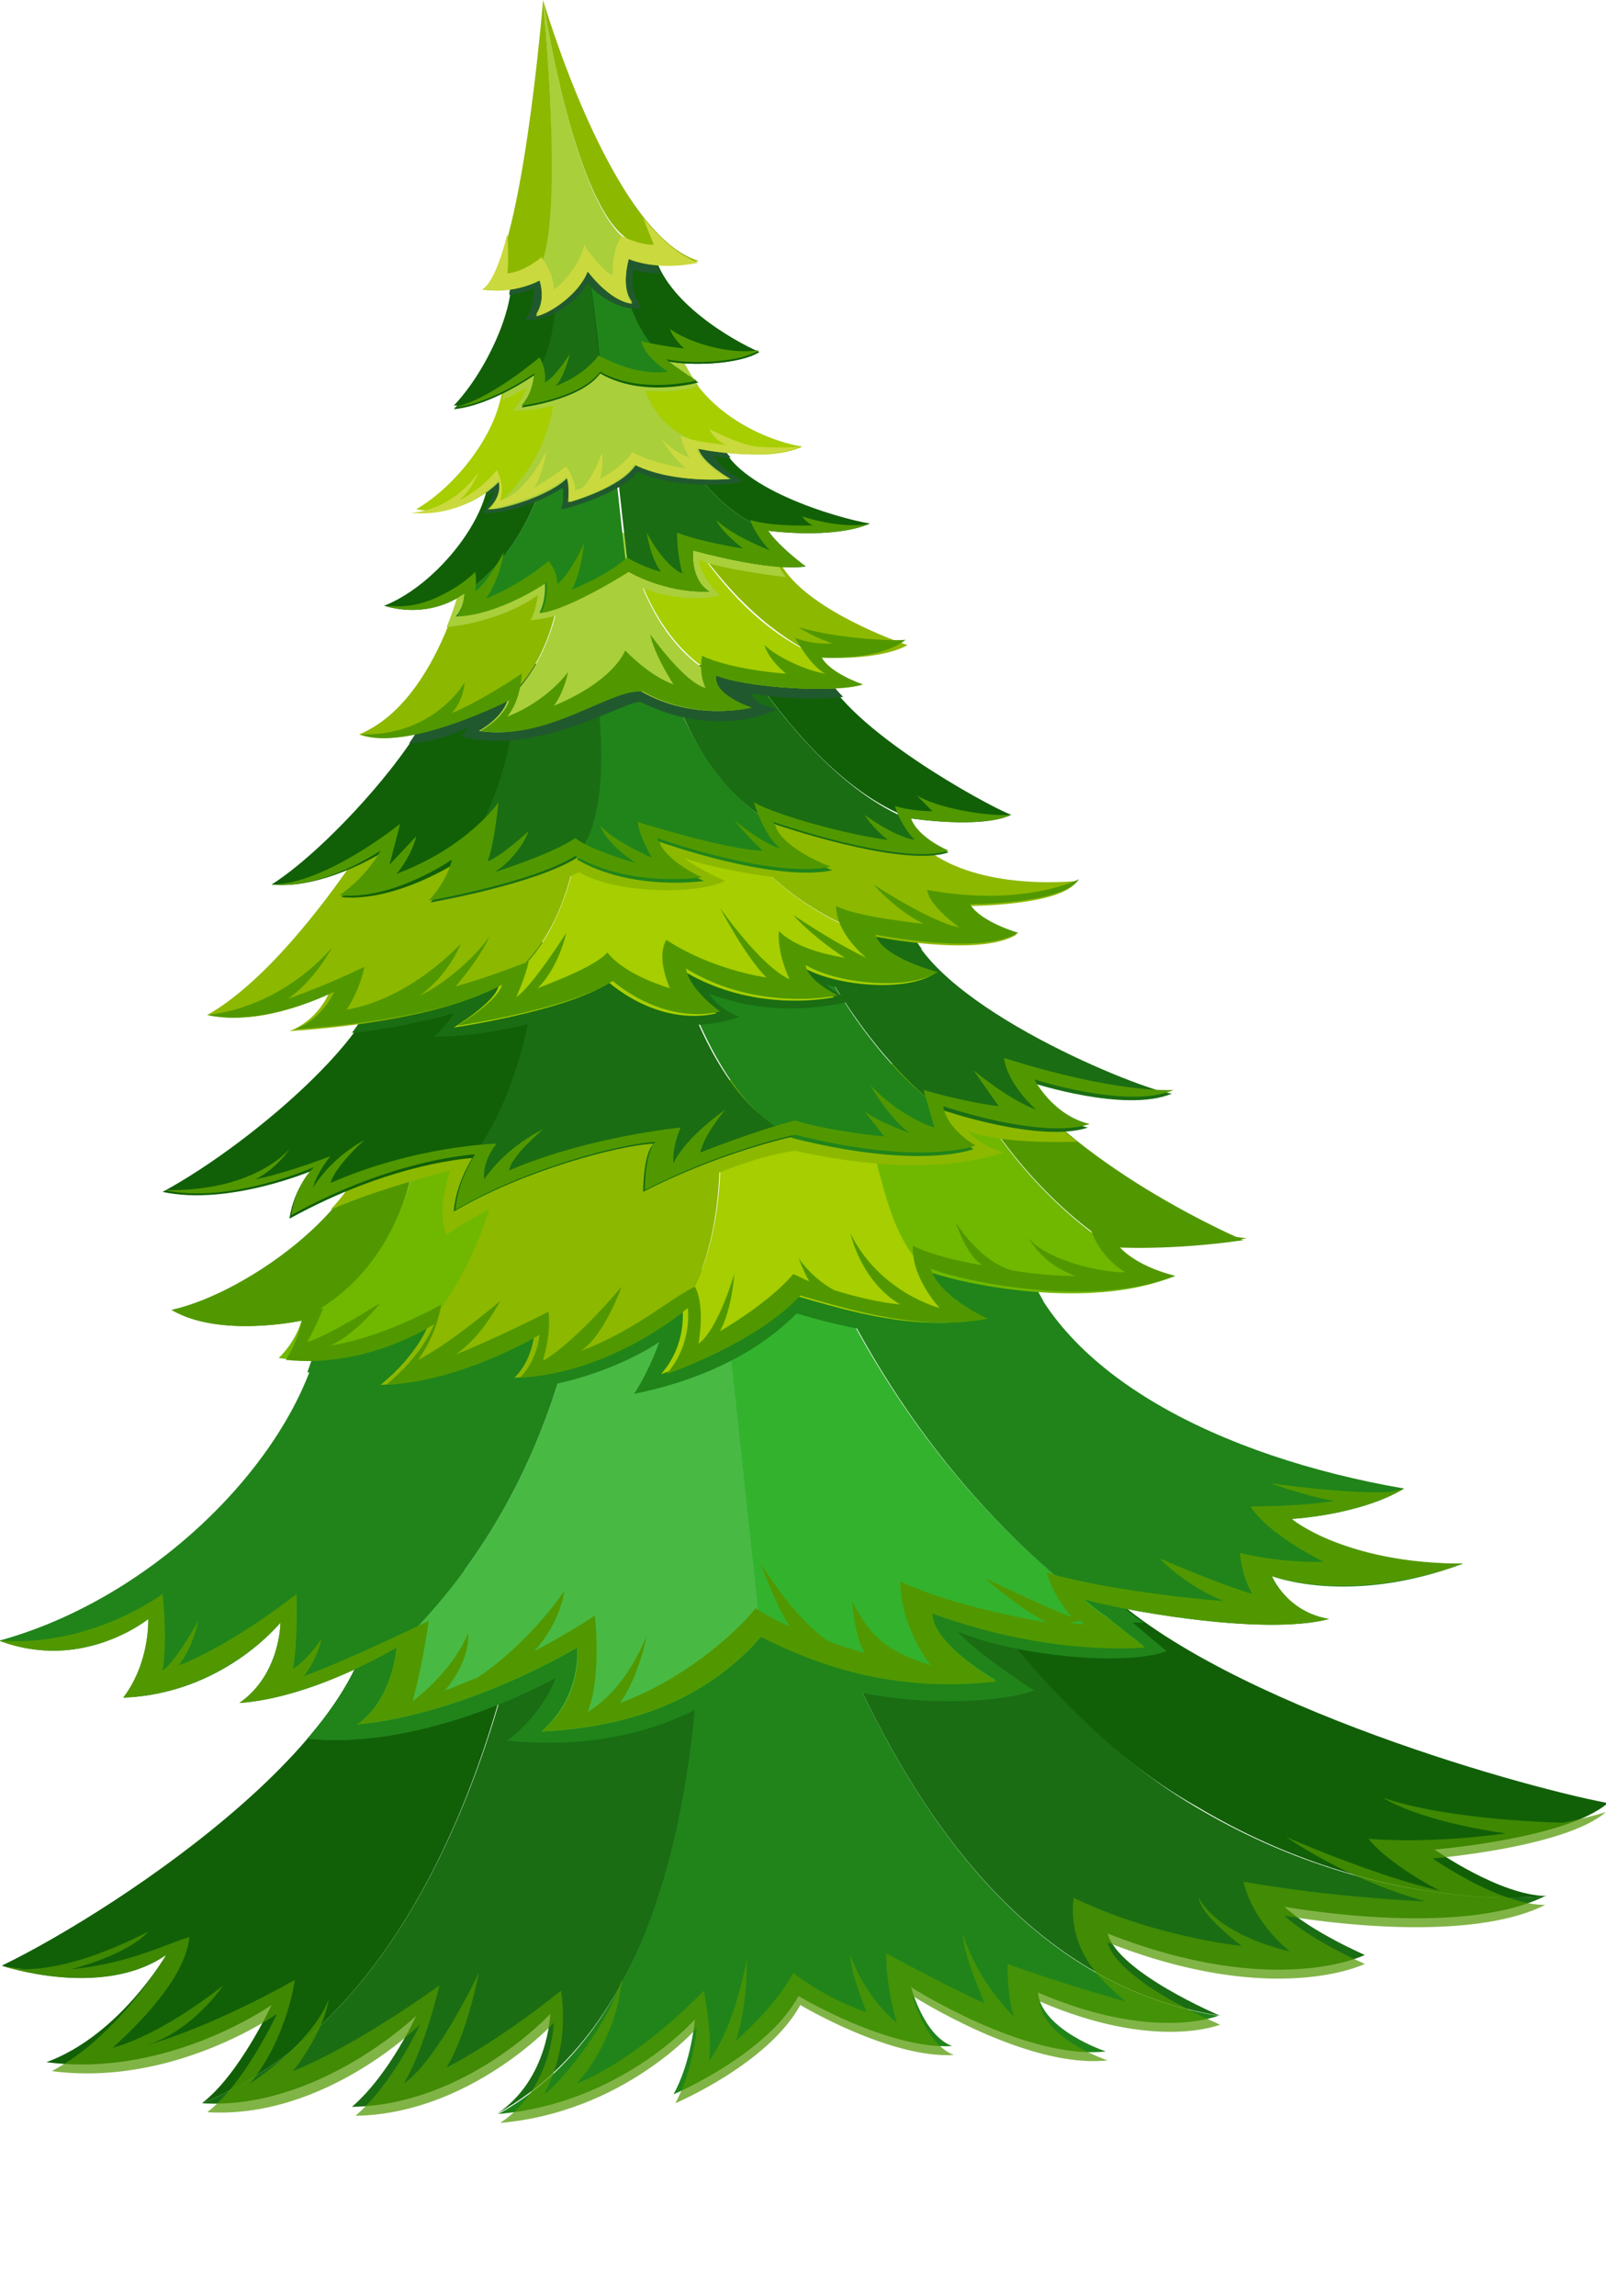 <svg width="89.9" height="128.5" viewBox="0 0 89.9 128.5" xmlns="http://www.w3.org/2000/svg" xmlns:xlink="http://www.w3.org/1999/xlink" overflow="hidden"><defs></defs><g><g><path d="M31.2 128.3C31.2 128.4 31.2 128.4 31.2 128.5 31.2 128.4 31.2 128.4 31.2 128.3Z" fill="#B34C11"/><path d="M31.2 128.1C31.2 128.2 31.2 128.2 31.2 128.3 31.2 128.3 31.2 128.2 31.2 128.1Z" fill="#B34C11"/></g><path d="M53.7 88.1C58.1 88.2 61.2 88.3 61.2 88.3 67.3 94.9 84.7 99.9 90 100.9 87.7 102.9 80.3 103.5 80.3 103.5 80.3 103.5 84 106.1 86.6 106.1 86.6 106.1 77.4 107.3 67 101.1 61.3 97.9 56.7 92.4 53.7 88.1Z" fill="#116008"/><path d="M11.3 117.7C13.4 116.1 15.2 112.2 15.2 112.2 15.2 112.2 9.4 116.3 2.6 115.4 6.7 113.9 9.3 109.4 9.3 109.4 5.7 111.9 0.1 110 0.1 110 6.7 106.8 22.7 96.2 20.6 88.3 22.2 88 25.6 87.9 29.6 87.8 28.3 95.6 23.9 112.6 11.3 117.7Z" fill="#116008"/><path d="M45.4 87.9C48.4 88 51.2 88 53.7 88.1 56.8 92.4 61.3 97.8 66.9 101.1 77.3 107.3 86.5 106.1 86.5 106.1 81.7 108.5 71.9 106.7 71.9 106.7 73.4 108.1 76.4 109.4 76.4 109.4 76.4 109.4 71.4 111.9 62 108.2 62.6 110.4 68.3 112.8 68.3 112.8 56.9 111 50 100.3 45.4 87.9Z" fill="#1A6D13"/><path d="M11.3 117.7C23.9 112.6 28.3 95.6 29.7 87.8 32.6 87.8 35.9 87.8 39.2 87.8 39.4 96.2 38.3 112.5 27.8 118.3 30.7 116.4 30.8 112.7 30.8 112.7 30.8 112.7 26.1 117.8 19.7 117.9 21.8 116.1 23.3 112.8 23.3 112.8 23.3 112.8 17.8 118.1 11.3 117.7Z" fill="#1A6D13"/><path d="M39.2 87.8C41.3 87.8 43.4 87.9 45.4 87.9 50 100.3 56.9 111 68.2 112.8 68.2 112.8 64.6 114.3 58.1 111.5 58.3 113.6 61.9 114.8 61.9 114.8 57.4 115.3 51 111.2 51 111.2 51 111.2 51.7 113.9 53.3 114.5 49.7 114.7 44.7 111.7 44.7 111.7 42.9 115 37.7 117.2 37.7 117.2 38.7 115.4 38.9 113 38.9 113 38.9 113 34.8 117.7 27.9 118.3 38.2 112.6 39.3 96.2 39.2 87.8Z" fill="#20841A"/><path d="M9.3 109.4C5.7 111.9 0.1 110 0.1 110 0.5 110.1 0.9 110.1 1.3 110.2 3.8 110.2 6.5 109 8.3 108.1 7.1 109.4 4.3 110.1 4 110.2 7.2 109.9 9.5 108.7 10.6 108.4 10.4 110.4 8.4 112.7 6.3 114.6 9.2 113.8 12.5 111.1 12.5 111.1 12.5 111.1 10.7 113.8 8 114.5L8 114.5C11.8 113.5 16.5 110.8 16.5 110.8 16.5 110.8 16.1 114 14 116.6 14 116.6 17.4 114.4 18.4 111.9 18.2 113.2 17.2 114.9 16.4 115.9 20.1 114.4 24.6 111.1 24.6 111.1 24.6 111.1 23.8 114.6 22.6 116.6 24.5 115.3 26.8 110.4 26.8 110.4 26.8 110.4 26.2 113.7 25 115.7 28.1 114.1 31.4 111.4 31.4 111.4 31.4 111.4 32 114.3 30.5 117.1 30.5 117.1 30.6 117.1 30.6 117.1 32.1 115.8 34.4 112.5 34.8 110.7 34.7 112.7 33.7 115 32.3 116.6 35.6 115.2 38.4 112.4 39.4 111.4 39.4 111.4 39.9 113.9 39.7 115.3 41.2 113.3 41.8 109.6 41.8 109.6 41.8 109.6 41.9 112 41.2 114.2 42.2 113.3 43.6 111.9 44.4 110.4 45.7 111.4 47.3 112.2 48.5 112.6 48.2 111.8 47.6 110.3 47.6 109.4 48.5 111.9 50.2 113.2 50.2 113.2 50.2 113.2 49.6 111.3 49.6 109.3 49.6 109.3 52.7 111 55.1 112.1 54.7 111.1 53.9 109.2 53.9 108.2 54.7 110.9 56.8 112.9 56.8 112.9 56.5 112.4 56.4 110.9 56.4 109.9 56.4 109.9 59.4 111 63 112 62.1 111.2 59.7 109.4 60.1 106.2 63.4 107.8 67.1 108.6 69.5 108.9 68.6 108.2 67.2 107 67.1 106.2 68.3 108.4 72.2 109.2 72.2 109.2 72.2 109.2 70.2 107.7 69.6 105.3 73.6 106 77.5 106.3 79.8 106.4 75.4 105.2 72 102.8 72 102.8 72 102.8 77 105 80.6 105.8 79.2 105.1 77.4 103.9 76.6 102.9 79.3 103.1 82 102.9 84.3 102.6 82.9 102.4 79.4 101.8 77.4 100.6 81.2 101.9 87.5 102 87.5 102 89 101.7 89.9 101.4 89.9 101.4 87.6 103.4 80.2 104 80.2 104 80.2 104 83.9 106.6 86.5 106.6 81.7 109 71.9 107.2 71.9 107.2 73.4 108.6 76.4 109.9 76.4 109.9 76.4 109.9 71.4 112.4 62 108.7 62.6 110.9 68.3 113.3 68.3 113.3 68.3 113.3 64.7 114.8 58.2 112 58.4 114.1 62 115.3 62 115.3 57.5 115.8 51.1 111.7 51.1 111.7 51.1 111.7 51.8 114.4 53.4 115 49.8 115.2 44.8 112.2 44.8 112.2 43 115.5 37.8 117.7 37.8 117.7 38.8 115.9 39 113.5 39 113.5 39 113.5 34.9 118.2 28 118.8 30.9 116.9 31 113.2 31 113.2 31 113.2 26.3 118.3 19.9 118.4 22 116.6 23.5 113.3 23.5 113.3 23.5 113.3 18.2 118.6 11.6 118.2 13.7 116.6 15.5 112.7 15.5 112.7 15.5 112.7 9.7 116.8 2.9 115.9 6.7 113.9 9.3 109.4 9.3 109.4Z" fill="#519800" opacity="0.72"/><g><g><g><g><path d="M65.3 92.4C62.9 93.3 56.6 92.6 53.6 91.3 54.7 92.5 57.4 94.3 57.9 94.6 55.3 95.5 48.5 95.7 42.8 93 39.8 95.8 35 98.1 28.4 97.4 30.5 95.8 31.1 93.9 31.1 93.9 31.1 93.9 23.9 98 17.2 97.3 19.8 94.3 21.4 91.1 20.6 88.3 27.1 87.1 61.1 88.3 61.1 88.3 61.9 89.2 62.9 90 64 90.8L63.4 90.8 65.3 92.4Z" fill="#20841A"/></g></g></g><g><g><path d="M46.1 70.7C48.6 76.2 53.1 83.6 60.6 89.4 60.9 89.7 61.4 90.1 62 90.5 62.7 91.1 63.4 91.6 64 92.1 62.3 92.2 58 92.3 52.1 90.2 52.2 92 55.7 94 55.7 94 51.2 94.6 47 93.8 42.5 91.5L40.3 71C42.4 70.9 44.3 70.8 46.1 70.7Z" fill="#33B22E"/><path d="M20 96.5C22 95.1 22.2 92.2 22.2 92.2 29.2 85.5 31.7 77.2 32.6 71.5 35.2 71.4 37.8 71.2 40.4 71.1L42.6 91.6C39 95.7 34.2 96.7 30.3 96.9 32.6 94.9 32.3 92.2 32.3 92.2 32.3 92.2 26.2 95.9 20 96.5Z" fill="#48BA44"/></g><path d="M57.1 70.1C59.3 76.9 68.2 81.5 78.6 83.3 76.1 84.8 72.3 85 72.3 85 72.3 85 75.3 87.6 81.9 87.5 75.5 89.9 71.2 88.2 71.2 88.2 71.2 88.2 72 90.2 74.4 90.6 70.6 91.6 62.3 90 60.7 89.5 53.2 83.7 48.7 76.3 46.2 70.8 52.4 70.4 57.1 70.1 57.1 70.1Z" fill="#20841A"/><path d="M0 91.8C9.8 89.1 18.3 79.6 18.2 72.3 21.1 72.2 26.6 71.8 32.6 71.5 31.7 77.2 29.2 85.5 22.2 92.2 22.2 92.2 17.6 95 13.4 95.3 15.7 93.7 15.7 90.8 15.7 90.8 15.7 90.8 12.5 94.8 6.9 95 8.4 93.1 8.3 90.6 8.3 90.6 8.3 90.6 4.6 93.6 0 91.8Z" fill="#20841A"/></g><g><path d="M56.7 73.9C54.5 75.1 50.2 75.2 44.6 73.5 42 76.1 38.5 77.4 35.5 78 36.4 76.6 36.9 75.1 36.9 75.1 36.9 75.1 33 77.9 26.9 77.9 28.3 76.9 28.4 76.2 28.4 76.2 28.4 76.2 23.6 78.5 19.6 78 20.4 77.1 21.5 75.9 21.5 75.9 21.5 75.9 19.4 76.7 17.2 76.8 17.8 75.2 18.1 73.7 18.1 72.2 26.5 71.8 57.1 70 57.1 70 57.4 71 57.9 71.9 58.4 72.8 56.5 72.7 53.8 72.3 53.8 72.3 53.8 72.3 54.8 73.3 56.7 73.9Z" fill="#20841A"/></g></g><g><g><path d="M47.7 59.8C49.6 66.5 49.6 68.6 51.8 71 52.3 72.6 55 73.8 55 73.8 51.3 74.5 47.6 73.4 44.5 72.5 42 75.2 37 76.9 37 76.9 38.5 75.2 38.2 73.2 38.2 73.2 40.5 69.7 40.6 64.6 40.1 60.6 42.8 60.3 45.4 60 47.7 59.8Z" fill="#A6CE00"/><path d="M53.5 59.3C55.6 64.3 59.6 68.1 62.3 69.8 62.3 69.8 63.1 70.9 65.5 71.5 60.9 73.3 53.9 71.9 51.8 71.1 49.6 68.7 49.6 66.6 47.7 59.9 50 59.6 52 59.4 53.5 59.3Z" fill="#70B800"/><path d="M53.5 59.3C54.9 59.2 55.8 59.1 55.8 59.1 59.7 65.2 69.6 69.4 69.6 69.4 65.5 70 62.4 69.8 62.4 69.8 59.6 68.1 55.6 64.2 53.5 59.3Z" fill="#519800"/><path d="M16.9 73.9C16.9 73.9 12.3 74.9 9.6 73.3 14.1 72.3 21 67 20.5 63.3 21.1 63.1 22.2 62.9 23.5 62.7 23.2 66.9 21.6 71.6 16.9 73.9Z" fill="#519800"/><path d="M15.6 76C16.7 74.9 16.9 73.8 16.9 73.8 21.6 71.5 23.2 66.8 23.6 62.6 25 62.4 26.7 62.1 28.6 61.9 28.3 65.6 27.2 70.3 24 74.1 23.9 74.1 20.2 76.6 15.6 76Z" fill="#70B800"/><path d="M28.5 61.9C32 61.4 36.1 61 40.1 60.6 40.5 64.6 40.5 69.7 38.2 73.2 38.2 73.2 34.1 76.8 28.8 77.1 29.8 76.1 29.9 74.7 29.9 74.7 29.9 74.7 25.6 77.3 21.3 77.5 23.4 75.8 24 74.1 24 74.1 27.1 70.3 28.2 65.6 28.5 61.9Z" fill="#8DB800"/></g><g><g><g><path d="M56.2 64.5C53.9 65.2 50.5 65.7 44.5 64.4 40.7 64.9 35.5 67.9 35.5 67.9 35.5 67.9 35.3 66.3 35.6 64.9 33.7 64.9 27.7 67.1 25 69.1 24.4 67.8 25.2 65.5 25.2 65.5 25.2 65.5 21.2 66.5 18.5 67.7 19.9 66.2 20.7 64.6 20.5 63.2 25.2 61.7 55.7 59 55.7 59 56.9 60.8 58.5 62.5 60.3 63.9 59.1 63.9 56.1 64 54.2 63.3 54.8 64.1 56.2 64.5 56.2 64.5Z" fill="#8DB800"/></g></g></g></g><g><g><path d="M37.4 52.3C40.1 52.1 42.7 52 44.9 51.9 46.7 55.5 49.2 59.5 52.7 62.1 52.9 63.4 54.5 64.3 54.5 64.3 54.5 64.3 51.6 65.5 44.4 63.7 40.8 61.9 38.7 56.9 37.4 52.3Z" fill="#20841A"/><path d="M50.8 51.7C52.4 56.4 63.9 61 65.6 61.2 63 62.3 57.8 60.6 57.8 60.6 57.8 60.6 58.8 62.6 60.9 63.1 58.2 64 52.7 62.1 52.7 62.1 49.3 59.5 46.7 55.5 44.9 51.9 48.4 51.8 50.8 51.7 50.8 51.7Z" fill="#1A6D13"/><path d="M9.1 66.7C14.3 63.9 22.4 56.8 21.1 54 22.9 53.6 26.3 53.2 30.1 52.9 30 56.7 29.1 61.2 26.5 64.8 26.5 64.8 22 65 16.2 68.2 16.5 66.3 17.5 65.5 17.5 65.5 17.5 65.5 12.8 67.5 9.1 66.7Z" fill="#116008"/><path d="M37.4 52.3C38.6 56.9 40.7 61.9 44.4 63.6 39.7 64.7 36 66.7 36 66.7 36 66.7 36 64.5 36.6 64 34.6 64.1 29.3 65.5 25.4 67.8 25.5 66.2 26.5 64.7 26.5 64.7 29.1 61 29.9 56.5 30.1 52.8 32.5 52.6 35 52.5 37.4 52.3Z" fill="#1A6D13"/><g><path d="M16.2 64.3C16.2 64.3 15.6 65.3 14.3 66 16.2 65.6 18.5 64.7 18.5 64.7 18.5 64.7 17.8 65.5 17.5 66.5 18.6 64.7 20.4 63.8 20.4 63.8 20.4 63.8 18.8 65.2 18.5 66.2 23.3 64.1 27.8 64 27.8 64 27.8 64 27 64.9 27.1 66 28.4 64.1 30.4 63.2 30.4 63.2 30.4 63.2 28.6 64.7 28.5 65.5 32.9 63.6 38.1 63.1 38.1 63.1 38.1 63.1 37.6 64.2 37.7 65.1 38.4 63.6 40.6 62.1 40.6 62.1 40.6 62.1 39.4 63.5 39.2 64.5 39.2 64.5 41.9 63.4 44.5 62.7 46.4 63.3 49.5 63.6 49.5 63.6L48.4 62.2C48.4 62.2 49 62.7 50.9 63.4 49.7 62.5 48.7 60.7 48.7 60.7 48.7 60.7 50.2 62.4 52.3 63.1 52.2 62.7 51.7 61 51.7 61 51.7 61 54.1 61.7 55.9 61.9L54.5 59.9C54.5 59.9 56.4 61.5 58 62.1 58 62.1 56.4 60.7 56.2 59.2 56.2 59.2 61.9 61.1 65.7 61 63.1 62.1 57.9 60.4 57.9 60.4 57.9 60.4 58.9 62.4 61 62.9 58.3 63.8 52.8 61.9 52.8 61.9 53 63.2 54.6 64.1 54.6 64.1 54.6 64.1 51.7 65.3 44.5 63.5 39.8 64.6 36.1 66.6 36.1 66.6 36.1 66.6 36.1 64.4 36.7 63.9 34.7 64 29.4 65.4 25.5 67.7 25.6 66.1 26.6 64.6 26.6 64.6 26.6 64.6 22.1 64.8 16.3 68 16.6 66.1 17.6 65.3 17.6 65.3 17.6 65.3 12.9 67.4 9.2 66.6 14.3 66.7 16.2 64.3 16.2 64.3Z" fill="#519800"/></g></g><g><g><g><path d="M52.7 54.5C51.9 55.8 47.8 55.6 46.3 55.1 46.7 55.6 47.7 56 47.7 56 47.7 56 43.8 57.2 39.7 55.6 40.2 56.5 41.4 56.9 41.4 56.9 39.5 57.6 36.2 57.7 34.1 55.7 31.4 57.2 26.4 58.1 24.3 58 25 57.4 25.4 56.7 25.4 56.7 25.4 56.7 22.2 57.6 19.7 57.8 20.9 56.2 21.5 54.8 21.1 53.9 27.2 52.4 50.8 51.6 50.8 51.6 51 52.1 51.2 52.6 51.6 53.1L49.9 53C49.9 53.1 50.7 53.8 52.7 54.5Z" fill="#1A6D13"/></g></g></g></g><g><g><path d="M40.4 45.8 50.5 45.9C52.1 49 56.8 49.6 60.3 49.3 59.4 50.7 54.2 50.7 54.2 50.7 54.8 51.7 56.9 52.3 56.9 52.3 54.8 53.6 48.9 52.4 48.9 52.4 44.7 51 42 48.2 40.4 45.8Z" fill="#8DB800"/><path d="M11.6 56.8C16.4 54.1 21.4 45.7 21.4 45.7L32.5 45.8C32.2 49.1 31.1 53.2 27.8 55.2 24.1 57.3 16.2 57.7 16.2 57.7 17.8 57.1 18.4 55.6 18.4 55.6 18.4 55.6 14.8 57.5 11.6 56.8Z" fill="#8DB800"/><path d="M32.6 45.7 40.4 45.8C42 48.2 44.7 51 48.8 52.4 49.2 53.7 52.3 54.5 52.3 54.5 50.5 55.6 46.5 55.1 44.9 54.1 45 55 46.7 55.8 46.7 55.8 46.7 55.8 42.3 56.8 38.2 54.3 38.4 55.5 40.1 56.7 40.1 56.7 40.1 56.7 37.3 57.6 34.1 55 31.6 56.6 25.4 57.5 25.4 57.5 25.4 57.5 27.7 56.1 27.9 55.2 31.1 53.2 32.2 49.1 32.6 45.7Z" fill="#A6CE00"/></g><g><g><g><path d="M44.8 47.1C45.3 47.7 47.7 48.8 47.7 48.8 46.2 50 39 48.4 38.3 48 38.8 48.5 40.6 49.3 40.6 49.3 38.9 50.1 34.4 50 32.4 48.8 30.2 50 26.2 51 23.1 51.1 23.8 50.3 24 49.7 24 49.7 24 49.7 20.7 51.2 18.3 50.4 20.2 47.9 21.5 45.8 21.5 45.8L50.6 46C51.1 47 52 47.8 53.1 48.3 51 48.6 46.5 47.9 44.8 47.1Z" fill="#8DB800"/></g></g></g></g><g><g><path d="M37.3 37.2C39 37.2 40.6 37.3 41.9 37.4 43.7 40.1 47.1 44.4 51 45.9 51.4 47 53.1 47.7 53.1 47.7 50.5 48.6 43.3 46.1 43.3 46.1 39.6 44 38 40 37.3 37.2Z" fill="#1A6D13"/><path d="M41.9 37.4C44.4 37.5 46.1 37.6 46.1 37.6 47.5 40.8 55.1 45 56.6 45.6 54.9 46.4 51 45.8 51 45.8 47.1 44.4 43.8 40.2 41.9 37.4Z" fill="#116008"/><path d="M33.2 37.2C34.6 37.2 36 37.2 37.3 37.3 38 40.1 39.7 44 43.4 46.2 43.8 47.7 46.6 48.7 46.6 48.7 43.3 49.4 36.9 47.1 36.9 47.1 37.3 48.4 39.4 49.3 39.4 49.3 39.4 49.3 35.4 49.9 32.3 48.1 34.1 45.5 33.7 40.3 33.2 37.2Z" fill="#20841A"/><path d="M15.2 49.5C18.7 47.3 25 40.1 24.6 37.7 25.8 37.5 27.4 37.3 29.2 37.3 28.9 40.6 28 45.8 25.5 48.3 25.5 48.3 22.1 50.5 19.1 50.2 20.7 49.1 21.4 47.7 21.4 47.7 21.4 47.7 18.1 49.8 15.2 49.5Z" fill="#116008"/><path d="M29.2 37.2C30.5 37.2 31.8 37.1 33.2 37.1 33.7 40.3 34.2 45.5 32.3 48 29.9 49.5 24.1 50.5 24.1 50.5 25.2 49.3 25.4 48.2 25.4 48.2 28 45.8 28.9 40.5 29.2 37.2Z" fill="#1A6D13"/><g><path d="M22.4 46.1 21.8 48.4 23.3 46.8C23.3 46.8 23.1 47.8 22.2 48.9 26.2 47.4 27.9 44.9 27.9 44.9 27.9 44.9 27.7 47.1 27.3 48.2 28.1 47.9 29.6 46.5 29.6 46.5 29.6 46.5 29.1 47.9 27.7 48.8 27.7 48.8 30.9 47.8 32.2 46.9 33.1 47.6 35.6 48.3 35.6 48.3 35.6 48.3 34 47.3 33.6 46.2 34.4 47.1 36.5 48 36.5 48 36.5 48 35.8 46.9 35.7 46 35.7 46 40.8 47.6 42.7 47.6 42 47 41.1 45.9 41.1 45.9 41.1 45.9 42.5 47.1 43.7 47.5 43.2 47.1 42.7 46.4 42.2 44.9 43.6 45.7 47.9 46.8 49.7 47 48.8 46.3 48.4 45.6 48.4 45.6 48.4 45.6 50 46.8 51.2 47 51.2 47 50.4 46.2 50.1 45.1 51 45.4 52.2 45.4 52.2 45.4 52.2 45.4 51.8 45 51.3 44.5 52.4 45.2 55.2 45.7 56.6 45.6 54.9 46.4 51 45.8 51 45.8 51.4 46.9 53.1 47.6 53.1 47.6 50.5 48.5 43.3 46 43.3 46 43.7 47.5 46.5 48.5 46.5 48.5 43.2 49.2 36.8 46.9 36.8 46.9 37.2 48.2 39.3 49.1 39.3 49.1 39.3 49.1 35.3 49.7 32.2 47.9 29.8 49.4 24 50.4 24 50.4 25.1 49.2 25.3 48.1 25.3 48.1 25.3 48.1 22 50.4 19 50.1 20.6 49 21.3 47.6 21.3 47.6 21.3 47.6 18.1 49.8 15.2 49.5 18.2 49.5 22.4 46.1 22.4 46.1Z" fill="#519800"/></g></g><g><g><g><path d="M43.5 39.7C41.8 40.5 38.9 40.8 35.9 39.3 35.3 39 30.2 42.4 25.8 41.2 26.2 40.9 26.2 40.7 26.2 40.7 26.2 40.7 24.7 41.5 22.9 41.6 24 40 24.7 38.5 24.6 37.6 30.4 36.5 46.2 37.6 46.2 37.6 46.4 38.1 46.7 38.5 47.2 39 46.3 39.1 44.1 39.2 42.1 38.8 42.1 39.4 43.5 39.7 43.5 39.7Z" fill="#21592E"/></g></g></g></g><g><g><path d="M38.4 29.7C40.7 29.7 42.7 30.1 43.5 31.1 44.4 33.7 49.6 35.7 50.8 36.1 49.2 37 46 36.8 46 36.8 42.6 35.3 40 32.2 38.4 29.7Z" fill="#8DB800"/><path d="M35.1 29.9C36.2 29.8 37.4 29.7 38.4 29.7 40 32.3 42.5 35.4 46 36.8 46.5 37.7 48.3 38.3 48.3 38.3 46.8 38.8 41.8 38.5 40.1 37.8 37 36.1 35.6 32.4 35.1 29.9Z" fill="#A6CE00"/><path d="M31.6 30.3C32.7 30.1 33.9 30 35 29.8 35.6 32.4 36.9 36.1 40 37.8 39.8 38.9 42 39.6 42 39.6 42 39.6 38.9 40.4 35.9 38.7 34.1 38.5 30.6 41.5 26.8 40.9 28.2 40.1 28.4 39.2 28.4 39.2 31 36.8 31.6 33 31.6 30.3Z" fill="#A9CF3B"/><path d="M20.1 41.1C24.7 39.2 26.2 31.4 26.2 31.4 26.2 31.4 28.6 30.8 31.6 30.3 31.5 33 31 36.8 28.4 39.1 28.4 39.2 22.7 42.1 20.1 41.1Z" fill="#8DB800"/></g><g><g><g><path d="M40.3 33.3C39.1 33.7 36.5 33.4 35.2 32.5 34.3 33.3 31.6 34.6 29.7 34.7 30 34.2 30.1 33.3 30.1 33.3 30.1 33.3 28.4 34.7 25 35.1 25.8 33.1 26.1 31.5 26.1 31.5 26.1 31.5 40.9 27.7 43.4 31.2 43.5 31.6 43.7 31.9 44 32.3 42.4 32.1 39.8 31.7 39.1 31.3 39.2 32 39.8 32.9 40.3 33.3Z" fill="#A9CF3B"/></g></g></g></g><path d="M30.9 25.1C32 25 33.2 24.9 34.3 24.8 34.6 27.8 35 31.3 35.1 32 35.1 32 31.8 34.1 30.2 34.3 30.6 33.5 30.5 32.6 30.5 32.6 30.5 32.6 27.9 34.4 25.5 34.5 26 34 26 33.2 26 33.2 28.9 31.2 30.3 27.9 30.9 25.1Z" fill="#20841A"/><path d="M37.8 24.7C38.9 26.6 40.5 28.7 43 29.7 43.6 30.6 45.1 31.7 45.1 31.7 43 32 38.8 30.8 38.8 30.8 38.8 30.8 38.6 32.4 39.7 33.1 37.2 33.2 35.2 32 35.2 32 35.1 31.3 34.7 27.8 34.4 24.8 35.6 24.8 36.8 24.7 37.8 24.7Z" fill="#1A6D13"/><path d="M37.8 24.7C39.3 24.6 40.3 24.6 40.3 24.6 41 27.3 46.9 29 48.7 29.3 46.6 30.2 43 29.7 43 29.7 40.5 28.7 38.9 26.6 37.8 24.7Z" fill="#116008"/><path d="M26 33.2C25.9 33.3 25.8 33.3 25.7 33.4 25.1 33.8 23.5 34.5 21.5 33.9 24.8 32.6 28.1 28 27.2 25.7 28.3 25.5 29.5 25.4 30.8 25.3 30.3 27.9 28.9 31.2 26 33.2Z" fill="#116008"/><g><g><g><path d="M41.6 26.9C40.5 27.3 37.3 27.2 35.7 26.4 34.8 27.6 31.7 28.5 31.4 28.5 31.6 28 31.5 27.3 31.5 27.3 31.5 27.3 29.2 28.8 27 28.7 27.4 28.2 27.7 27.5 27.7 27.5L27.2 27.8C27.5 26.9 27.6 26.1 27.3 25.5 31.9 24.7 40.3 24.5 40.3 24.5 40.4 24.9 40.6 25.3 40.9 25.6 40.6 25.6 40.2 25.6 40 25.5 40.3 26.3 41.6 26.9 41.6 26.9Z" fill="#21592E"/></g></g></g><g><path d="M37.9 19.4C39 22.9 42.6 24.6 44.9 25 42.7 25.9 39.1 25.1 39.1 25.1 39.3 25.9 40.9 26.8 40.9 26.8 40.9 26.8 37.8 27.1 35.6 26 34.8 27.3 31.9 28.1 31.9 28.1 31.9 28.1 32 27.1 31.8 26.7 30.9 27.7 28.2 28.5 27.5 28.5 28.2 27.7 28 26.9 28 26.9 28 26.9 26.1 29 23.4 28.5 26.3 26.8 29.3 22.4 27.9 19.6 31.7 18.7 37.9 19.4 37.9 19.4Z" fill="#A9CF3B"/><g><g><g><path d="M27.9 26.9C27.9 26.9 26 29 23.3 28.5 26.2 26.8 29.2 22.4 27.8 19.6 28.7 19.4 29.8 19.2 30.9 19.2 31.3 21.3 31.3 24.9 28.2 27.9 28 28.1 27.7 28.3 27.5 28.5 27.4 28.5 27.3 28.5 27.3 28.5 28.2 27.7 27.9 26.9 27.9 26.9Z" fill="#A6CE00"/></g><g><path d="M35.5 19.2C36.9 19.3 37.9 19.4 37.9 19.4 39 22.9 42.6 24.6 44.9 25 43.3 25.7 41.1 25.4 39.9 25.2 39.5 25 38.9 24.7 38.3 24.4 36.3 23.4 35.7 21.1 35.5 19.2Z" fill="#A6CE00"/></g><path d="M27.9 26.9C27.9 26.9 28.2 27.6 27.4 28.5 28 28.4 30.7 27.7 31.7 26.7 31.9 27.1 31.8 28.1 31.8 28.1 31.8 28.1 34.7 27.3 35.5 26 37.7 27.1 40.8 26.8 40.8 26.8 40.8 26.8 39.2 25.9 39 25.1 39 25.1 42.6 25.9 44.8 25 44.8 25 43.8 25.1 42.4 25 41.4 24.9 39.7 24 39.7 24 39.7 24 40 24.7 40.7 24.9 39.8 24.8 38.9 24.7 38.1 24.4 38.2 24.9 38.4 25.3 38.6 25.6 37.5 25.2 37 24.5 37 24.5 37 24.5 37.6 25.6 38.4 26.2 37.6 26.1 36.3 25.8 35.4 25.3 35 25.9 34.3 26.4 33.6 26.8 33.8 26.1 33.7 25.3 33.7 25.3 33.5 25.9 33.1 26.8 32.6 27.3 32.4 27.4 32.2 27.4 32.2 27.5 32.2 26.8 31.7 26.1 31.7 26.1 31.7 26.1 30.9 26.7 29.9 27.3 30.4 26.5 30.6 25.2 30.6 25.2 30.6 25.2 29.7 27.2 28.3 27.9 28.2 27.9 28.1 28 28 28 28.3 27.1 27.8 26.3 27.8 26.3 27.8 26.3 27.1 27.3 25.7 28 26.5 27.3 26.8 26.4 26.8 26.4 26.8 26.4 25.5 28.5 23 28.7 26.1 29 27.9 26.9 27.9 26.9ZM39.3 26.3C39.3 26.3 39.3 26.3 39.3 26.3 39.3 26.3 39.3 26.2 39.3 26.3 39.3 26.3 39.3 26.3 39.3 26.3Z" fill="#CAD93E"/></g></g><g><g><g><path d="M33.7 21.3C32.6 22.3 30.6 23 28.7 23 29.2 22.4 29.5 21.7 29.5 21.7 29.5 21.7 28.8 22.1 28.1 22.4 28.4 21.4 28.3 20.4 27.9 19.6 31.7 18.7 37.9 19.3 37.9 19.3 38.2 20.2 38.6 20.9 39.1 21.6 38.1 22 35.4 22.1 33.7 21.3Z" fill="#A9CF3B"/></g></g></g></g><g><g><path d="M36.6 14.1C37.2 16.9 41.1 19.1 42.5 19.7 41.4 20.4 38.6 20.5 37.3 20.2 37.8 20.7 39.1 21.4 39.1 21.4 39.1 21.4 36 22.3 33.6 20.9 32.5 22.4 29.2 22.8 29.2 22.8 29.9 22 29.9 21 29.9 21 29.9 21 27.5 22.7 25.4 22.9 27.4 20.8 29.1 16.8 28.5 15.1 30.3 13.5 36.6 14.1 36.6 14.1Z" fill="#116008"/><path d="M31.1 14.1C31.7 14 32.3 14 32.8 14 33.1 16 33.5 19.5 33.6 20.8 32.5 22.3 29.2 22.7 29.2 22.7 29.9 21.9 29.9 20.9 29.9 20.9 31.2 19.5 31.2 15.9 31.1 14.1Z" fill="#1A6D13"/><g><path d="M37.3 20.1C37.8 20.5 38.2 20.7 38.5 21 38.2 20.8 37.6 20.4 37.3 20.1Z" fill="none"/><path d="M34.3 14C35.6 14 36.6 14.1 36.6 14.1 37.2 16.9 41.1 19.1 42.5 19.7 41.4 20.4 38.6 20.5 37.3 20.2 35.7 19 34.8 16 34.3 14Z" fill="#116008"/><path d="M32.8 14C33.3 14 33.8 14 34.3 14 34.8 16 35.7 19 37.3 20.1 37.6 20.4 38.1 20.7 38.5 21 38.7 21.1 38.8 21.2 39 21.3 38.5 21.4 35.7 22 33.6 20.8 33.6 19.6 33.1 16 32.8 14Z" fill="#20841A"/><path d="M25.4 22.7C27.4 20.6 29.1 16.6 28.5 14.9 29 14.5 30 14.2 31.1 14.1 31.2 15.9 31.2 19.5 30 20.8 29.9 20.8 27.5 22.6 25.4 22.7Z" fill="#116008"/></g></g><g><path d="M35.9 17.2C34.9 17.5 33.3 16.5 32.9 15.8 32.4 16.9 30.7 18 29.4 17.9 29.9 17.3 29.9 16.1 29.9 16.1 29.9 16.1 29.4 16.4 28.5 16.5 28.6 15.9 28.6 15.3 28.4 14.9 30.1 13.5 36.5 14.1 36.5 14.1 36.6 14.5 36.7 14.9 37 15.3 36.4 15.3 35.7 15.2 35.5 15.1 35.1 16.1 35.9 17.2 35.9 17.2Z" fill="#21592E"/></g></g><g><g><path d="M30.4 0C30.4 0 32 10.8 34.9 13.3 35.7 14 36.2 14.5 36.6 14.8 35.7 14.7 35.2 14.4 35.2 14.4 35.2 14.4 34.7 16.1 35.4 16.9 34.3 16.8 33.2 15.5 32.9 15.1 32.4 16.4 30.7 17.5 30 17.6 30.6 16.7 30.2 15.6 30.2 15.6 30.2 15.6 30.1 15.7 29.9 15.8 30 15.4 30.2 15 30.3 14.5 31.5 11.2 30.4 0 30.4 0Z" fill="#A9CF3B"/><path d="M27 16.2C29.2 14.9 30.4 0 30.4 0 30.4 0 31.5 11.2 30.4 14.5 30.2 15 30.1 15.4 30 15.8 29.4 16 28.3 16.4 27 16.2Z" fill="#8DB800"/></g><path d="M30.4 0C30.4 0 34.2 13.1 39.1 14.6 38.1 14.8 37.3 14.8 36.6 14.7 36.2 14.3 35.6 13.8 34.9 13.2 32 10.8 30.4 0 30.4 0Z" fill="#8DB800"/><g><g><g><path d="M27 16.2C27.5 15.9 28 14.7 28.4 13.1L28.4 13.1C28.4 13.1 28.5 14.5 28.4 15.3 29.4 15.2 30.3 14.4 30.3 14.4 30.3 14.4 31 15.2 31 16.2 31.6 15.8 32.5 14.7 32.7 13.7 32.7 13.7 33.6 15.1 34.3 15.4 34.3 15.4 34.2 14.1 34.8 13.2 34.8 13.2 35.7 13.7 36.6 13.7L36 12.2 36 12.2C37 13.4 38 14.3 39.1 14.7 36.7 15.2 35.2 14.5 35.2 14.5 35.2 14.5 34.7 16.2 35.4 17 34.3 16.9 33.2 15.6 32.9 15.2 32.4 16.5 30.7 17.6 30 17.7 30.6 16.8 30.2 15.7 30.2 15.7 30.2 15.7 28.8 16.5 27 16.2Z" fill="#CAD93E"/></g></g></g></g><g><path d="M25.7 33.3C25.8 33.2 25.9 33.2 26 33.1 26 33.2 25.9 33.2 25.7 33.3Z" fill="#1A6D13"/></g><g><path d="M60.6 89.4C61.1 89.8 61.5 90.1 62 90.5 61.4 90.1 60.9 89.8 60.6 89.4Z" fill="none"/></g><g><g><path d="M28.1 13.6C28.1 13.7 28 13.8 28 13.9 28 13.9 28 13.7 28.1 13.6Z" fill="none"/><path d="M36.7 14.9C36.6 14.8 36.5 14.7 36.4 14.6 36.5 14.7 36.6 14.8 36.7 14.9Z" fill="none"/><path d="M28.1 13.6 28.1 13.6 28.1 13.6Z" fill="#D5E1ED"/><path d="M36.7 14.9 36.8 14.9 36.8 14.9Z" fill="#D5E1ED"/></g></g><path d="M12.2 73.8C12.1 73.8 12 73.8 11.9 73.8 12 73.7 12.1 73.8 12.2 73.8Z" fill="#519800"/><path d="M8.3 90.6C8.3 90.6 8.4 93 6.9 95 12.4 94.8 15.7 90.8 15.7 90.8 15.7 90.8 15.7 93.7 13.4 95.3 17.6 95 22.2 92.2 22.2 92.2 22.2 92.2 22 95.1 20 96.5 26.2 95.9 32.3 92.2 32.3 92.2 32.3 92.2 32.7 94.9 30.3 96.9 34.2 96.7 39 95.7 42.6 91.6 47.1 93.9 51.3 94.6 55.8 94.1 55.8 94.1 52.2 92 52.2 90.3 58 92.4 62.4 92.3 64.1 92.2 63.5 91.7 62.8 91.2 62.1 90.6 61.5 90.2 61 89.9 60.7 89.5 62.3 90 70.6 91.6 74.4 90.6 72 90.2 71.2 88.2 71.2 88.2 71.2 88.2 75.5 89.8 81.9 87.5 75.3 87.5 72.3 85 72.3 85 72.3 85 76.1 84.8 78.6 83.3 78.6 83.3 78.3 83.4 77.7 83.5 75.2 83.6 71.1 83 71.1 83 71.1 83 73 83.7 74.7 84 73.3 84.2 71.6 84.3 70 84.3 71 85.9 74.1 87.4 74.1 87.4 74.1 87.4 71.9 87.5 69.4 86.9 69.5 87.9 69.8 88.7 70.1 89.2 68.1 88.6 64.9 87.2 64.9 87.2 64.9 87.2 66.3 88.7 68.5 89.6 65.9 89.4 61.2 88.8 58.6 88 58.9 89.1 59.5 89.9 60 90.5 58.2 89.8 55.1 88.3 55.1 88.3 55.1 88.3 56.9 89.9 58.6 90.8 56.3 90.4 52.7 89.6 50.4 88.5 50.4 91.1 52.1 93.2 52.1 93.2 50.1 92.5 48.9 92 47.7 89.6 47.8 90.8 48 91.8 48.4 92.5 47.7 92.3 47 92.1 46.3 91.8 44.3 90.4 42.6 87.5 42.6 87.5 42.6 87.5 43.3 89.6 44.2 91 43.4 90.7 42.8 90.3 42.3 90 40.9 91.7 38 94.1 34.7 95.3 35.8 93.8 36.2 91.5 36.2 91.5 36.2 91.5 35.2 94.4 32.9 95.8 33.7 93.8 33.3 90.4 33.3 90.4 33.3 90.4 32 91.3 29.9 92.4 31.4 90.8 31.6 89 31.6 89 31.6 89 29.8 91.8 26.7 93.9 26.1 94.1 25.5 94.4 24.9 94.6 25.6 93.8 26.3 92.5 26.2 91.4 25.3 93.6 23.1 95.2 23.1 95.2 23.7 93 24 90.7 24 90.7 24 90.7 19.5 92.9 17 93.8 17.8 92.8 18 91.7 18 91.7 18 91.7 17.3 92.8 16.4 93.4 16.7 91.7 16.6 89.2 16.6 89.2 16.6 89.2 13.1 92 10 93.2 10.8 92.2 11.1 90.7 11.1 90.7 11.1 90.7 9.9 92.9 9.1 93.5 9.4 91.7 9.1 89.2 9.1 89.2 9.1 89.2 5.1 92.2 0 91.8 0 91.8-0.1 91.8-0.1 91.8 4.6 93.6 8.3 90.6 8.3 90.6ZM60.7 90.9C60.7 90.9 60.4 90.9 59.9 90.8L60.5 90.7C60.6 90.8 60.7 90.9 60.7 90.9Z" fill="#519800"/><path d="M16.9 73.9C16.9 73.9 12.3 74.9 9.6 73.3 11.4 73.4 14.7 72.6 16 71.5 15 72.7 13.6 73.5 12.3 73.8 13.1 73.9 14 73.8 14.7 73.8 17.1 73.3 18.6 71.4 18.6 71.4 18.6 71.4 17.9 72.8 16.2 73.6 17.3 73.4 18.1 73.2 18.1 73.2 18.1 73.2 17.7 74.2 17.2 75.1 18.5 74.7 21.3 72.9 21.3 72.9 21.3 72.9 20 74.6 18.5 75.3 21.6 74.8 24.7 73 24.7 73 24.7 73 24.5 74.6 23.4 76.1 25.2 75.2 28 72.8 28 72.8 28 72.8 27 74.8 25.5 75.8 28 74.8 30.7 73.4 30.7 73.4 30.7 73.4 30.9 74.4 30.4 76.1 30.4 76.1 30.5 76.1 30.5 76.1 32.4 74.9 34.8 72 34.8 72 34.8 72 33.8 74.8 32.5 75.6 35.5 74.5 37.6 72.6 38.9 72 39.5 73.1 39.1 75.2 39.1 75.2 40.2 74.4 41.1 71.3 41.1 71.3 41.1 71.3 41 73.2 40.3 74.5 41.5 73.8 43.4 72.5 44.4 71.3 44.7 71.4 45 71.6 45.3 71.7 45 71.2 44.7 70.4 44.7 70.4 44.7 70.4 45.4 71.5 46.7 72.2 48 72.6 49.3 72.9 50.4 73 49 72.2 48 70.6 47.6 69 48.6 71.1 50.6 72.6 52.6 73.2 52.6 73.2 51 71.5 51.1 69.7 51.6 70 53.1 70.5 55 70.8 54.1 70.3 53.5 68.4 53.5 68.4 53.5 68.4 54.8 70.6 56.7 71.1 57.9 71.3 59.1 71.4 60.2 71.4 58.8 70.9 58.1 70.1 57.5 69.2 58.4 70.4 61.3 71.2 63 71.2 63 71.2 61.5 70.4 61 68.6 61.1 68.7 63.1 68.9 65.2 69 64.1 68.7 62.3 67.7 61.6 66.6 63.1 67.7 67.1 69 69.8 69.3 65.7 69.9 62.6 69.7 62.6 69.7 62.6 69.7 63.4 70.8 65.8 71.4 61.2 73.2 54.2 71.8 52.1 71 52.6 72.6 55.3 73.8 55.3 73.8 51.6 74.5 47.9 73.4 44.8 72.5 42.3 75.2 37.3 76.9 37.3 76.9 38.8 75.2 38.5 73.2 38.5 73.2 38.5 73.2 34.4 76.8 29.1 77.1 30.1 76.1 30.2 74.7 30.2 74.7 30.2 74.7 25.9 77.3 21.6 77.5 23.7 75.8 24.3 74.1 24.3 74.1 24.3 74.1 20.6 76.6 16 76.1 16.7 75 16.9 73.9 16.9 73.9Z" fill="#519800"/><path d="M11.6 56.8C16 56.3 18.6 53 18.6 53 18.6 53 17.6 54.9 16.1 55.9 18.4 55.1 20.4 54.1 20.4 54.1 20.4 54.1 20.2 55.3 19.4 56.5 23 55.9 25.8 52.8 25.8 52.8 25.8 52.8 25.1 54.6 23.5 55.7 24.7 55.2 26.6 53.6 27.4 52.4 27 53.3 26.2 54.4 25.5 55.2 27.3 54.7 28.8 54.1 29.6 53.8 29.4 54.7 28.9 55.8 28.9 55.8 29.8 55.2 31.7 52.2 31.7 52.2 31.7 52.2 31.3 54.1 30.1 55.3 31.4 54.8 33.4 54 34 53.3 35 54.6 37.5 55.3 37.5 55.3 37.5 55.3 36.7 53.6 37.3 52.6 39.3 53.9 41.6 54.5 42.9 54.7 41.7 53.5 40.3 50.8 40.3 50.8 40.3 50.8 42.6 54.1 44.2 54.8 44.2 54.8 43.5 53.4 43.6 52.1 44.5 53 46.1 53.4 47.3 53.6 46.5 53.1 45.2 52.1 44.4 51.2 45.3 51.8 47 52.9 48.5 53.6 48 53.2 46.8 52 46.8 50.7 47.8 51.2 50 51.5 51.7 51.7 50.1 50.9 48.9 49.5 48.9 49.5 48.9 49.5 52.1 51.6 53.7 51.9 53.7 51.9 52 50.7 51.9 49.8 57.3 50.8 60.4 49.2 60.4 49.2 59.5 50.6 54.3 50.6 54.3 50.6 54.9 51.6 57 52.2 57 52.2 54.9 53.5 49 52.3 49 52.3 49.4 53.6 52.5 54.4 52.5 54.4 50.7 55.5 46.7 55 45.1 54 45.2 54.9 46.9 55.7 46.9 55.7 46.9 55.7 42.5 56.7 38.4 54.2 38.6 55.4 40.3 56.6 40.3 56.6 40.3 56.6 37.5 57.5 34.3 54.9 31.8 56.5 25.6 57.4 25.6 57.4 25.6 57.4 27.9 56 28.1 55.1 24.4 57.2 16.5 57.6 16.5 57.6 18.1 57 18.7 55.5 18.7 55.5 18.7 55.5 14.8 57.5 11.6 56.8Z" fill="#519800"/><g><path d="M26 38.2C26 38.2 26 39.1 25.3 39.9 27 39.2 29.2 37.7 29.2 37.7 29.2 37.7 29.2 39.1 28.4 40.1 30.7 39.2 31.8 37.6 31.8 37.6 31.8 37.6 31.6 38.7 31 39.5 32.7 38.8 34.4 37.7 35 36.4 35 36.4 36.3 37.8 37.7 38.3 37.7 38.3 36.6 36.6 36.4 35.5 36.4 35.5 38.3 38.2 39.5 38.5 39.5 38.5 39.1 37.8 39.3 36.7 41 37.5 44 37.7 44 37.7 44 37.7 43 36.9 42.8 36.1 43.4 36.7 45 37.5 46.2 37.7 45.6 37.4 44.9 36.4 44.5 35.7 44.5 35.7 45.5 36.1 46.6 36 46.6 36 45.6 35.7 44.7 35.1 46.7 35.7 49.9 35.9 50.7 35.8 49.2 37 46 36.8 46 36.8 46.5 37.7 48.3 38.3 48.3 38.3 46.8 38.8 41.8 38.5 40.1 37.8 39.9 38.9 42.1 39.6 42.1 39.6 42.1 39.6 39 40.4 36 38.7 34.2 38.5 30.7 41.5 26.9 40.9 28.3 40.1 28.5 39.2 28.5 39.2 28.5 39.2 22.8 42.1 20.2 41.1 24.3 41.2 26 38.2 26 38.2Z" fill="#519800"/></g><g><path d="M21.7 33.8C21.6 33.8 21.6 33.8 21.7 33.8 21.6 33.8 21.6 33.8 21.7 33.8Z" fill="none"/><path d="M24.3 33.5C25.9 32.8 26.6 32 26.6 32 26.6 32 26.7 32.5 26.6 33.1 27.3 32.6 28.2 30.9 28.2 30.9 28.2 30.9 28 32.4 27.2 33.5 29.2 32.7 30.7 31.4 30.7 31.4 30.7 31.4 31.2 31.9 31.2 32.7 32 32 32.7 30.4 32.7 30.4 32.7 30.4 32.5 32.2 32 33 34.2 32.1 35.1 31.2 35.1 31.2 35.1 31.2 35.9 31.7 37 32 36.4 31.2 36.2 29.8 36.2 29.8 36.2 29.8 37.1 31.6 38.2 32.1 38.2 32.1 37.9 31.1 37.9 29.8 39.1 30.3 41.6 30.7 41.6 30.7 41.6 30.7 40.4 29.8 40.1 29.1 41 30 43.1 30.8 43.1 30.8 43.1 30.8 42.3 30 42 29.1 43.3 29.5 45.5 29.4 45.5 29.4 45.5 29.4 45.2 29.3 44.9 28.9 45.5 29.1 47.4 29.6 48.7 29.3 46.6 30.2 43 29.7 43 29.7 43.6 30.6 45.1 31.7 45.1 31.7 43 32 38.8 30.8 38.8 30.8 38.8 30.8 38.6 32.4 39.7 33.1 37.2 33.2 35.2 32 35.2 32 35.2 32 31.9 34.1 30.3 34.3 30.7 33.5 30.6 32.6 30.6 32.6 30.6 32.6 28 34.4 25.6 34.5 26 34 26 33.2 26 33.2 25.9 33.3 25.8 33.3 25.7 33.4 25.1 33.8 23.5 34.5 21.6 33.9 21.9 33.9 22.9 34.1 24.3 33.5Z" fill="#519800"/></g><g><path d="M30.5 21.4C31.1 21.1 31.9 19.8 31.9 19.8 31.9 19.8 31.6 21.1 31.1 21.6 31.1 21.6 32.6 21.1 33.5 19.9 34.5 20.4 35.9 21 37.4 20.8 36 19.9 35.9 19.1 35.9 19.1 35.9 19.1 37.2 19.4 38.3 19.5 38.3 19.5 37.7 19 37.5 18.4 38.1 18.9 40.4 19.9 42.5 19.6 41.4 20.3 38.6 20.4 37.3 20.1 37.6 20.4 38.1 20.7 38.5 21 38.7 21.1 38.8 21.2 39 21.3 38.5 21.4 35.7 22 33.6 20.8 32.5 22.3 29.2 22.7 29.2 22.7 29.9 21.9 29.9 20.9 29.9 20.9 29.9 20.9 27.5 22.6 25.4 22.8 27.4 22.4 30.2 20 30.2 20 30.2 20 30.6 20.6 30.5 21.4Z" fill="#519800"/></g></g></svg>